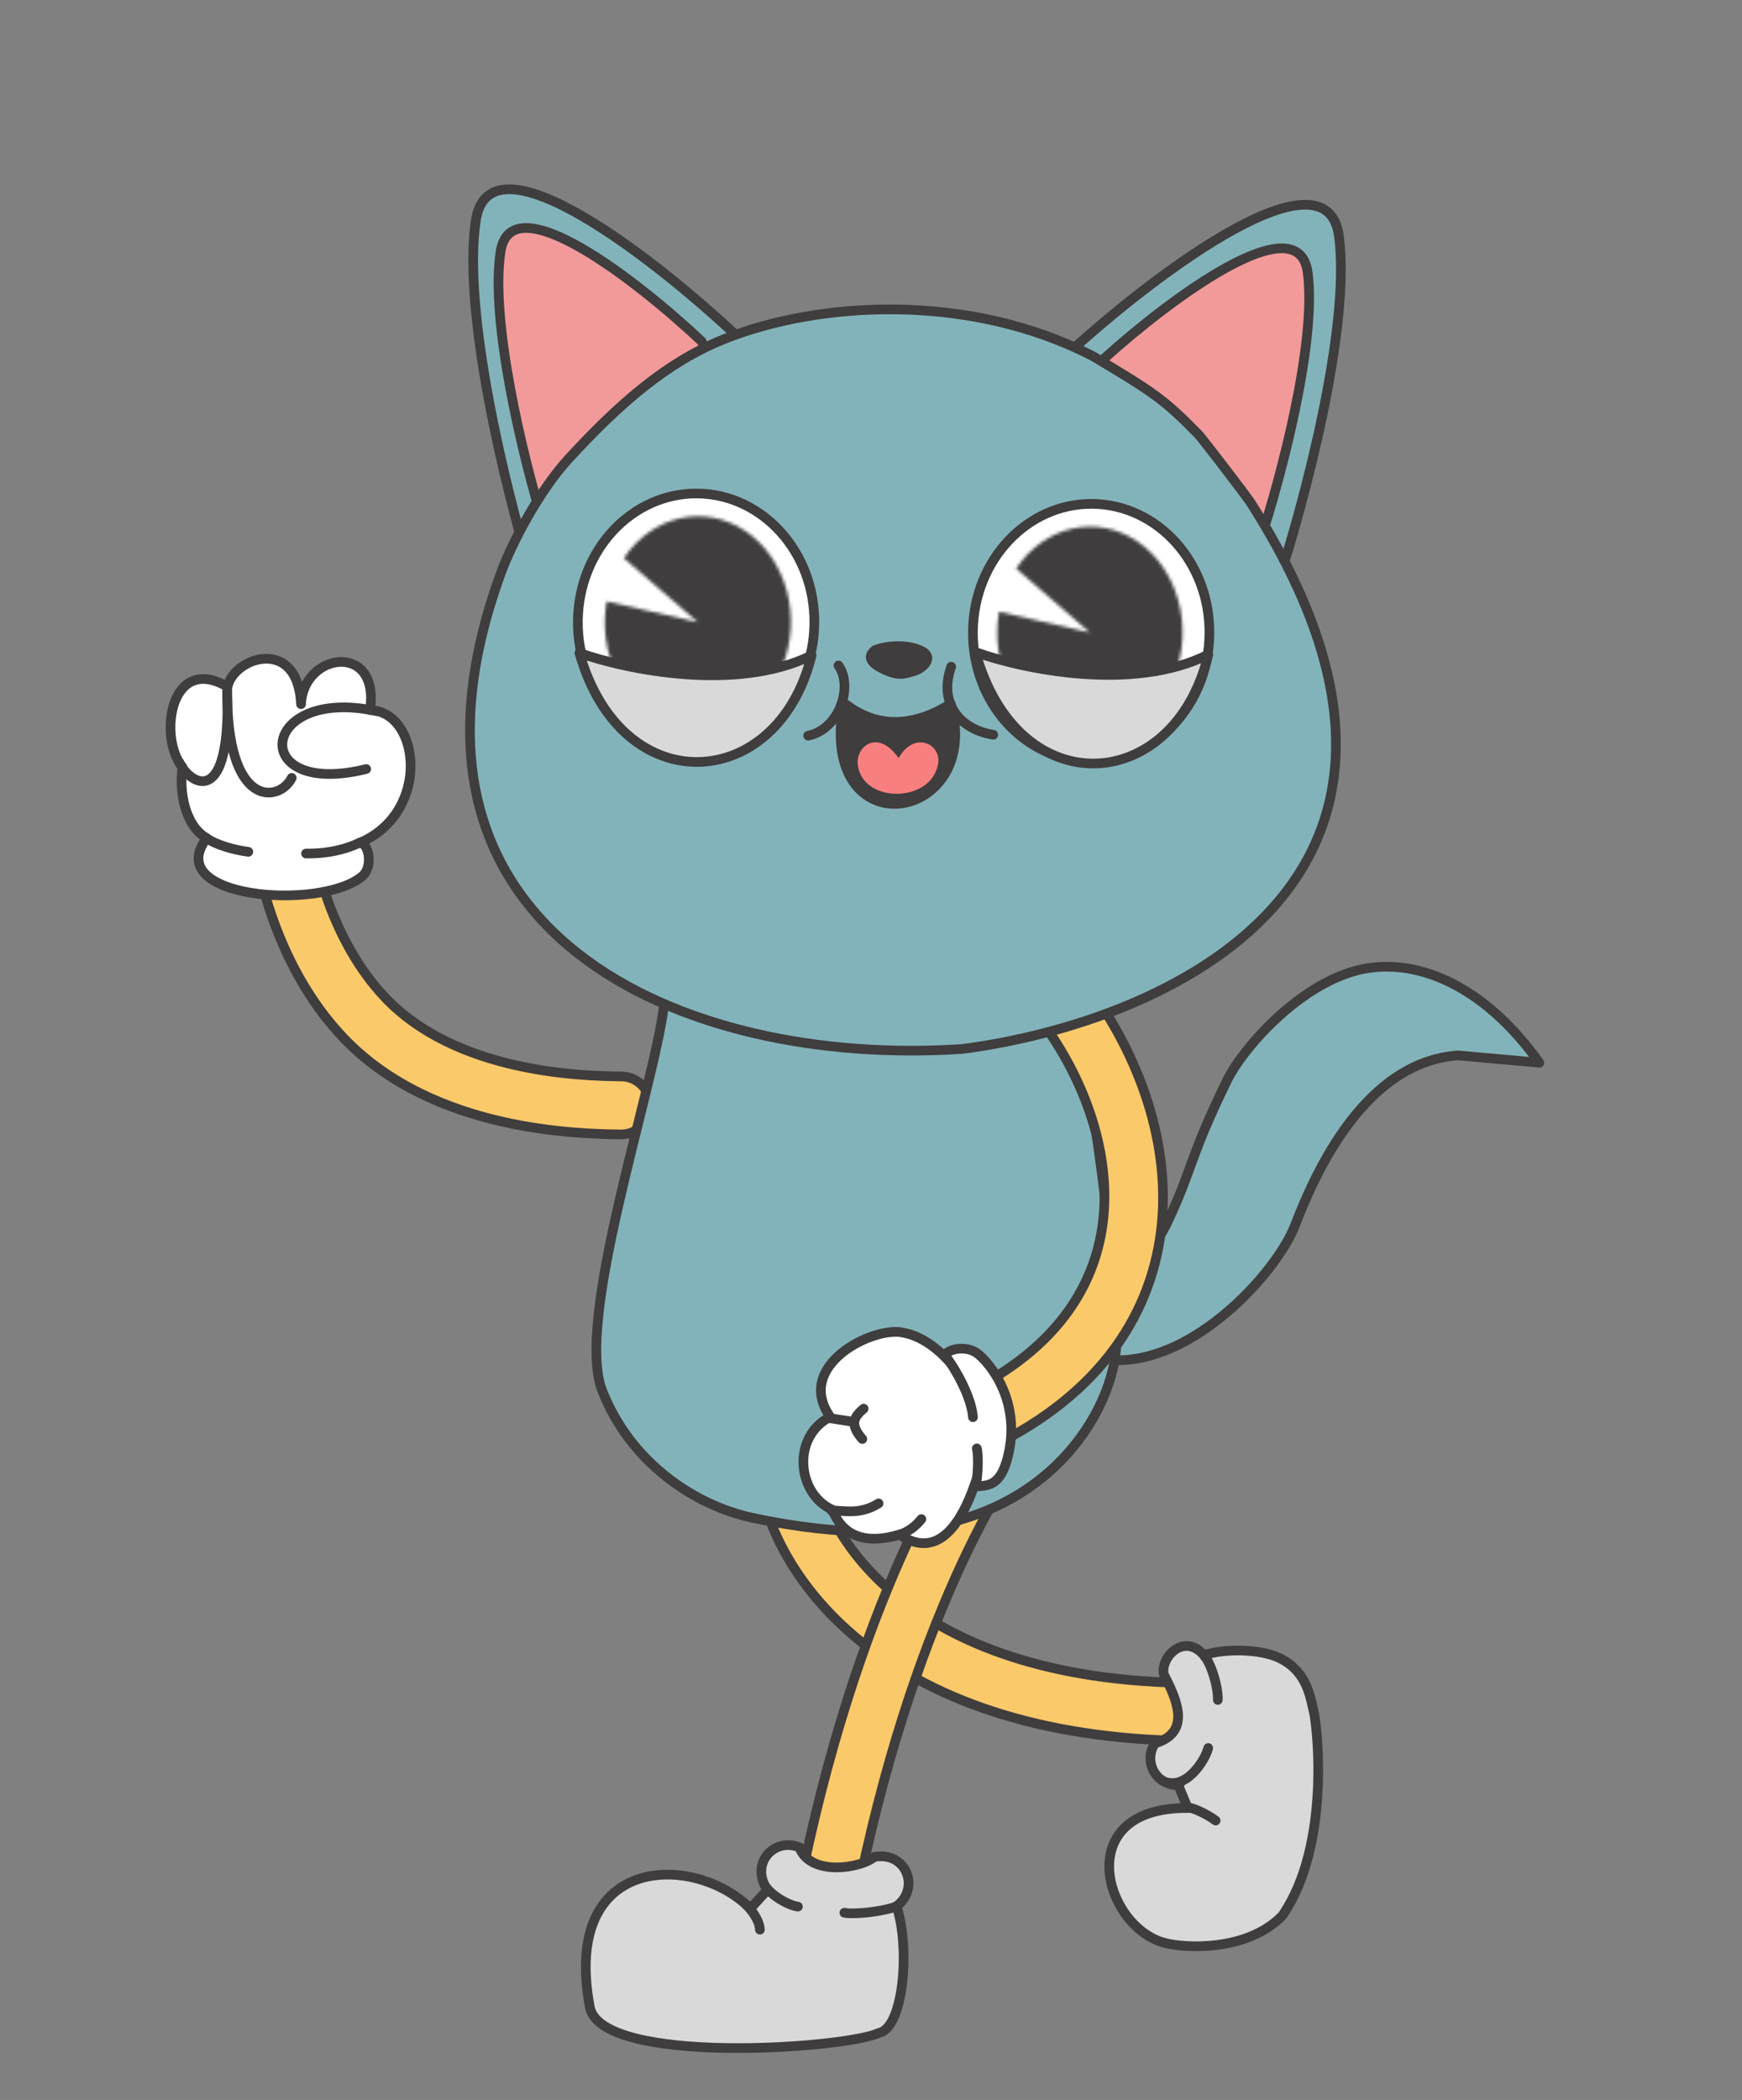 <svg width="541" height="652" viewBox="0 0 541 652" fill="none" xmlns="http://www.w3.org/2000/svg">
<rect x="0" y="0" width="541" height="652" fill="#808080" stroke="none"/>
<path d="M362.798 378.996C354.13 397.624 337.561 401.675 324.917 399.322C314.041 405.158 301.446 434.491 320.047 424.51C326.317 421.145 332.168 423.611 350.001 422.196C373.567 420.325 396.881 394.192 402.181 380.437C408.714 363.484 424.072 329.655 452.848 327.682L478.063 329.956C459.925 304.593 438.479 297.16 421.947 301.165C403.198 305.708 385.802 325.734 381.086 335.429C369.148 359.969 370.72 361.969 362.798 378.996Z" fill="#83B3BA"/>
<path d="M324.917 399.322L325.191 397.848L324.673 397.751L324.208 398.001L324.917 399.322ZM362.798 378.996L361.438 378.363L362.798 378.996ZM381.086 335.429L379.737 334.773L381.086 335.429ZM421.947 301.165L422.3 302.623L421.947 301.165ZM478.063 329.956L477.928 331.45C478.512 331.503 479.073 331.21 479.365 330.701C479.656 330.193 479.624 329.561 479.283 329.084L478.063 329.956ZM452.848 327.682L452.983 326.188L452.864 326.177L452.746 326.186L452.848 327.682ZM402.181 380.437L400.781 379.898L402.181 380.437ZM350.001 422.196L350.119 423.691L350.001 422.196ZM324.643 400.797C337.818 403.249 355.145 398.999 364.158 379.629L361.438 378.363C353.115 396.25 337.303 400.101 325.191 397.848L324.643 400.797ZM364.158 379.629C368.151 371.047 369.76 366.228 371.844 360.547C373.917 354.896 376.489 348.307 382.435 336.085L379.737 334.773C373.745 347.09 371.134 353.772 369.028 359.513C366.933 365.224 365.367 369.918 361.438 378.363L364.158 379.629ZM382.435 336.085C384.69 331.449 390.088 324.162 397.277 317.462C404.466 310.763 413.278 304.809 422.3 302.623L421.594 299.708C411.867 302.064 402.606 308.395 395.232 315.268C387.857 322.14 382.198 329.715 379.737 334.773L382.435 336.085ZM422.3 302.623C438.059 298.805 458.941 305.796 476.843 330.829L479.283 329.084C460.909 303.391 438.898 295.515 421.594 299.708L422.3 302.623ZM478.198 328.462L452.983 326.188L452.713 329.176L477.928 331.45L478.198 328.462ZM452.746 326.186C437.745 327.214 426.36 336.544 417.981 347.532C409.596 358.528 404.062 371.384 400.781 379.898L403.581 380.977C406.833 372.537 412.245 360.002 420.366 349.352C428.493 338.694 439.175 330.123 452.951 329.179L452.746 326.186ZM400.781 379.898C398.243 386.486 391.263 396.271 381.938 404.657C372.611 413.045 361.193 419.802 349.882 420.7L350.119 423.691C362.375 422.718 374.397 415.474 383.944 406.888C393.492 398.301 400.819 388.143 403.581 380.977L400.781 379.898ZM349.882 420.7C341.046 421.402 335.214 421.141 330.695 421.122C326.19 421.103 322.828 421.315 319.338 423.188L320.756 425.831C323.536 424.34 326.235 424.103 330.682 424.122C335.114 424.141 341.123 424.405 350.119 423.691L349.882 420.7ZM319.338 423.188C317.09 424.394 315.454 424.926 314.32 425.04C313.225 425.15 312.776 424.864 312.557 424.615C312.279 424.298 312.028 423.653 312.046 422.489C312.064 421.354 312.337 419.927 312.857 418.305C313.894 415.067 315.83 411.302 318.176 407.991C320.54 404.654 323.205 401.943 325.626 400.644L324.208 398.001C321.191 399.619 318.203 402.764 315.728 406.256C313.235 409.775 311.146 413.813 310 417.39C309.428 419.175 309.07 420.909 309.046 422.442C309.023 423.945 309.319 425.476 310.305 426.597C311.351 427.785 312.885 428.199 314.619 428.025C316.315 427.855 318.354 427.121 320.756 425.831L319.338 423.188Z" fill="#3F3D3D"/>
<path fill-rule="evenodd" clip-rule="evenodd" d="M243.481 449.361C248.399 448.642 252.969 452.046 253.688 456.965C256.614 476.982 283.965 524.987 379.366 522.455C384.335 522.323 388.469 526.244 388.601 531.213C388.733 536.182 384.812 540.317 379.843 540.449C277.412 543.167 240.402 490.529 235.877 459.568C235.158 454.65 238.562 450.08 243.481 449.361Z" fill="#FAC96A" stroke="#3F3D3D" stroke-width="3" stroke-linecap="round"/>
<path fill-rule="evenodd" clip-rule="evenodd" d="M361.452 519.903C365.418 527.554 370.14 537.814 358.718 541.285C355.087 546.524 358.496 554.316 366.276 554.336L366.218 554.952L368.871 561.369C332.503 561.064 342.694 598.043 361.535 603.185C368.288 605.028 387.649 605.844 398.297 594.696C413.289 572.912 409.098 536.251 408.056 531.735C407.964 531.337 407.872 530.922 407.778 530.494C406.667 525.444 405.133 518.477 397.273 514.75C391.65 512.085 380.984 511.66 373.863 513.888C367.666 506.735 360.251 514.702 361.452 519.903Z" fill="#D9D9D9"/>
<path d="M358.718 541.285L358.282 539.85L357.782 540.001L357.485 540.43L358.718 541.285ZM361.452 519.903L359.991 520.241L360.033 520.426L360.121 520.594L361.452 519.903ZM366.276 554.336L367.769 554.475L367.921 552.84L366.28 552.836L366.276 554.336ZM366.218 554.952L364.725 554.813L364.69 555.183L364.832 555.526L366.218 554.952ZM368.871 561.369L368.859 562.869L371.123 562.888L370.258 560.796L368.871 561.369ZM361.535 603.185L361.14 604.632L361.14 604.632L361.535 603.185ZM398.297 594.696L399.382 595.732L399.465 595.645L399.533 595.546L398.297 594.696ZM407.778 530.494L406.313 530.816L406.313 530.816L407.778 530.494ZM397.273 514.75L396.63 516.106L397.273 514.75ZM373.863 513.888L372.729 514.87L373.373 515.613L374.311 515.319L373.863 513.888ZM359.154 542.72C362.231 541.785 364.403 540.335 365.749 538.417C367.098 536.495 367.492 534.283 367.353 532.067C367.081 527.745 364.741 522.989 362.784 519.213L360.121 520.594C362.129 524.468 364.133 528.668 364.359 532.255C364.468 533.995 364.148 535.476 363.294 536.694C362.437 537.915 360.916 539.049 358.282 539.85L359.154 542.72ZM366.28 552.836C359.694 552.819 357.016 546.374 359.951 542.139L357.485 540.43C353.158 546.674 357.297 555.812 366.272 555.836L366.28 552.836ZM364.782 554.196L364.725 554.813L367.712 555.091L367.769 554.475L364.782 554.196ZM364.832 555.526L367.485 561.942L370.258 560.796L367.604 554.379L364.832 555.526ZM368.884 559.869C359.555 559.791 352.957 562.102 348.725 565.94C344.474 569.794 342.809 575.008 343.001 580.288C343.191 585.545 345.214 590.923 348.404 595.32C351.593 599.714 356.028 603.237 361.14 604.632L361.93 601.738C357.621 600.562 353.717 597.533 350.832 593.558C347.949 589.584 346.165 584.772 345.999 580.18C345.833 575.611 347.263 571.316 350.74 568.162C354.237 564.991 360.004 562.795 368.859 562.869L368.884 559.869ZM361.14 604.632C364.731 605.612 371.464 606.282 378.658 605.298C385.854 604.314 393.733 601.645 399.382 595.732L397.212 593.66C392.212 598.895 385.087 601.391 378.252 602.326C371.415 603.26 365.092 602.601 361.93 601.738L361.14 604.632ZM399.533 595.546C407.262 584.315 409.986 569.372 410.687 556.824C411.389 544.265 410.077 533.824 409.517 531.397L406.594 532.072C407.077 534.162 408.382 544.31 407.692 556.656C407.001 569.014 404.324 583.293 397.061 593.846L399.533 595.546ZM409.517 531.397C409.427 531.009 409.338 530.601 409.243 530.171L406.313 530.816C406.407 531.243 406.5 531.666 406.594 532.072L409.517 531.397ZM409.243 530.171C408.137 525.144 406.495 517.463 397.916 513.395L396.63 516.106C403.772 519.492 405.197 525.744 406.313 530.816L409.243 530.171ZM397.916 513.395C394.849 511.941 390.552 511.15 386.186 510.985C381.804 510.819 377.179 511.279 373.415 512.456L374.311 515.319C377.668 514.269 381.936 513.826 386.073 513.983C390.227 514.14 394.074 514.894 396.63 516.106L397.916 513.395ZM362.914 519.566C362.706 518.667 362.854 517.535 363.378 516.385C363.898 515.244 364.74 514.199 365.748 513.488C366.748 512.783 367.857 512.441 368.969 512.569C370.07 512.695 371.372 513.304 372.729 514.87L374.997 512.906C373.255 510.896 371.307 509.818 369.311 509.588C367.329 509.361 365.497 509.994 364.019 511.037C362.548 512.074 361.374 513.549 360.648 515.141C359.926 516.725 359.598 518.539 359.991 520.241L362.914 519.566Z" fill="#3F3D3D"/>
<path d="M360.993 552.864C368.115 556.424 374.315 546.501 375.225 542.73" stroke="#3F3D3D" stroke-width="3" stroke-linecap="round"/>
<path d="M369.409 561.27C370.131 561.236 374.455 562.939 377.533 565.25" stroke="#3F3D3D" stroke-width="3" stroke-linecap="round"/>
<path d="M376.714 527.769C376.699 528.597 377.359 529.281 378.187 529.296C379.015 529.311 379.699 528.651 379.714 527.823L376.714 527.769ZM372.826 515.058C373.018 515.213 373.408 515.712 373.903 516.671C374.368 517.574 374.848 518.729 375.278 520.011C376.146 522.6 376.755 525.53 376.714 527.769L379.714 527.823C379.763 525.111 379.048 521.817 378.122 519.057C377.655 517.665 377.119 516.363 376.569 515.296C376.048 514.286 375.423 513.301 374.716 512.728L372.826 515.058Z" fill="#3F3D3D"/>
<path fill-rule="evenodd" clip-rule="evenodd" d="M86.804 241.784C91.775 241.721 95.855 245.698 95.918 250.669C96.078 263.218 102.035 291.368 119.812 309.936C130.539 321.141 145.225 327.282 159.454 330.578C173.612 333.858 186.521 334.143 193.027 334.219C197.997 334.277 201.98 338.353 201.922 343.323C201.864 348.294 197.788 352.276 192.817 352.218C186.004 352.138 171.509 351.847 155.392 348.114C139.346 344.396 120.886 337.086 106.81 322.384C84.902 299.5 78.116 266.361 77.92 250.898C77.856 245.927 81.834 241.847 86.804 241.784Z" fill="#FAC96A" stroke="#3F3D3D" stroke-width="3" stroke-linecap="round"/>
<path d="M112.414 272.132C115.7 269.434 114.893 262.617 111.992 261.564C133.904 251.937 130.517 221.022 114.918 220.454C118.091 199.222 94.243 202.463 93.49 218.638C92.472 197.403 72.534 204.054 70.677 213.237C52.724 202.758 49.105 229.147 56.701 238.222C55.544 245.783 57.454 256.389 64.204 260.244C49.939 278.916 99.33 282.868 112.414 272.132Z" fill="white" stroke="#3F3D3D" stroke-width="3" stroke-linecap="round" stroke-linejoin="round"/>
<path d="M55.641 236.667C59.379 244.17 71.776 250.709 70.566 214.721" stroke="#3F3D3D" stroke-width="3" stroke-linecap="round"/>
<path d="M90.598 241.517C86.871 249.089 70.136 251.589 70.578 213.674M117.125 220.834C80.369 212.786 76.685 247.957 113.728 238.772" stroke="#3F3D3D" stroke-width="3" stroke-linecap="round"/>
<path d="M111.89 261.553C107.878 263.5 102.337 265.088 95.046 265.003" stroke="#3F3D3D" stroke-width="3" stroke-linecap="round"/>
<path d="M64.032 260.15C66.81 262.207 72.677 263.924 77.12 264.47" stroke="#3F3D3D" stroke-width="3" stroke-linecap="round"/>
<path fill-rule="evenodd" clip-rule="evenodd" d="M323.253 431.073C326.901 434.449 327.122 440.143 323.746 443.791C312.346 456.112 282.718 504.264 265.597 591.281C264.638 596.158 259.906 599.334 255.029 598.375C250.152 597.415 246.976 592.684 247.936 587.807C265.445 498.811 296.115 447.15 310.535 431.567C313.91 427.918 319.605 427.697 323.253 431.073Z" fill="#FAC96A" stroke="#3F3D3D" stroke-width="3" stroke-linecap="round"/>
<path fill-rule="evenodd" clip-rule="evenodd" d="M278.442 591.826C282.747 604.986 280.578 629.767 272.912 631.197C262.961 636.012 186.593 641.517 183.162 623.122C174.171 574.915 216.316 575.511 233.004 592.606L238.333 586.779C232.766 578.481 240.531 570.392 248.244 573.569C251.744 582.8 267.655 579.946 271.475 576.558C281.582 574.673 285.831 586.386 278.442 591.826Z" fill="#D9D9D9"/>
<path d="M278.442 591.826L277.553 590.618L276.679 591.261L277.017 592.292L278.442 591.826ZM272.912 631.197L272.637 629.722L272.439 629.759L272.259 629.847L272.912 631.197ZM233.004 592.606L231.931 593.654L233.04 594.79L234.111 593.618L233.004 592.606ZM238.333 586.779L239.439 587.792L240.235 586.922L239.578 585.944L238.333 586.779ZM248.244 573.569L249.646 573.037L249.416 572.43L248.815 572.182L248.244 573.569ZM271.475 576.558L271.2 575.083L270.791 575.16L270.48 575.436L271.475 576.558ZM277.017 592.292C279.083 598.608 279.621 607.862 278.677 615.732C278.205 619.66 277.375 623.141 276.245 625.683C275.073 628.318 273.782 629.509 272.637 629.722L273.187 632.672C275.875 632.17 277.73 629.727 278.986 626.902C280.284 623.985 281.164 620.179 281.655 616.089C282.636 607.921 282.107 598.204 279.868 591.359L277.017 592.292ZM272.259 629.847C271.211 630.354 269.106 630.938 266.061 631.513C263.065 632.079 259.295 632.612 255.016 633.062C246.459 633.962 235.934 634.523 225.615 634.364C215.279 634.204 205.236 633.321 197.606 631.368C193.786 630.391 190.66 629.167 188.419 627.695C186.183 626.225 184.965 624.605 184.637 622.847L181.688 623.397C182.217 626.238 184.136 628.47 186.772 630.202C189.402 631.93 192.884 633.257 196.862 634.275C204.826 636.313 215.141 637.202 225.569 637.363C236.015 637.525 246.662 636.957 255.33 636.045C259.664 635.59 263.519 635.046 266.618 634.461C269.667 633.885 272.125 633.244 273.565 632.547L272.259 629.847ZM184.637 622.847C182.424 610.985 183.396 602.322 186.174 596.236C188.936 590.188 193.539 586.552 198.917 584.802C209.81 581.259 223.937 585.465 231.931 593.654L234.077 591.558C225.383 582.652 210.094 578.012 197.989 581.949C191.869 583.94 186.579 588.126 183.445 594.99C180.329 601.816 179.404 611.156 181.688 623.397L184.637 622.847ZM234.111 593.618L239.439 587.792L237.226 585.767L231.897 591.594L234.111 593.618ZM239.578 585.944C237.143 582.313 237.703 578.949 239.463 576.829C241.263 574.659 244.438 573.624 247.672 574.956L248.815 572.182C244.336 570.337 239.772 571.758 237.154 574.913C234.495 578.117 233.956 582.947 237.087 587.615L239.578 585.944ZM246.841 574.101C248.933 579.616 254.651 581.278 259.735 581.296C262.333 581.305 264.931 580.896 267.141 580.26C269.309 579.636 271.27 578.745 272.471 577.68L270.48 575.436C269.77 576.065 268.31 576.801 266.311 577.377C264.354 577.94 262.039 578.304 259.745 578.296C255.043 578.28 251.055 576.753 249.646 573.037L246.841 574.101ZM271.75 578.032C276.113 577.219 279.007 579.307 280.135 582.021C281.285 584.788 280.663 588.328 277.553 590.618L279.331 593.034C283.61 589.884 284.559 584.847 282.905 580.869C281.229 576.838 276.945 574.012 271.2 575.083L271.75 578.032Z" fill="#3F3D3D"/>
<path d="M262.226 593.866C265.07 594.451 273.507 593.653 278.124 592.015" stroke="#3F3D3D" stroke-width="3" stroke-linecap="round"/>
<path d="M231.624 591.254C233.035 592.602 235.885 596.066 235.994 599.138" stroke="#3F3D3D" stroke-width="3" stroke-linecap="round"/>
<path d="M237.361 585.165C239.369 588.473 244.773 591.557 247.797 591.975" stroke="#3F3D3D" stroke-width="3" stroke-linecap="round"/>
<path d="M187.002 431.708C178.474 409.721 203.021 338.359 206.216 312.116L334.195 316.129C340.701 345.393 347.896 405.231 346.581 419.231C344.938 436.732 330.035 462.919 297.923 471.949C282.465 476.296 262.388 477.323 233.789 471.277C215.34 467.377 195.531 453.695 187.002 431.708Z" fill="#83B3BA" stroke="#3F3D3D" stroke-width="3"/>
<path fill-rule="evenodd" clip-rule="evenodd" d="M342.501 379.586C345.116 358.647 337.278 335.866 323.629 317.281C320.61 313.17 321.417 307.443 325.43 304.489C329.444 301.535 335.146 302.474 338.165 306.585C353.844 327.935 363.899 355.425 360.547 382.266C357.123 409.688 339.911 434.744 304.453 450.82C299.911 452.88 294.491 450.801 292.348 446.177C290.205 441.552 292.15 436.134 296.692 434.075C327.345 420.177 339.959 399.944 342.501 379.586Z" fill="#FAC96A" stroke="#3F3D3D" stroke-width="3" stroke-linecap="round"/>
<path fill-rule="evenodd" clip-rule="evenodd" d="M293.418 420.668C295.447 418.34 300.495 418.028 303.411 420.134C307.209 422.878 317.566 435.192 312.861 452.799C310.681 460.955 307.261 461.212 303.668 461.481C303.343 461.506 303.017 461.53 302.69 461.561L302.608 461.199C298.86 471.908 291.646 484.816 279.342 476.465C274.735 477.812 263.153 480.634 258.495 468.753C247.659 463.93 245.639 446.258 257.823 439.897C246.496 423.801 271.581 411.547 280.561 413.784C284.943 414.583 289.585 417.318 293.605 421.493L293.418 420.668Z" fill="white"/>
<path d="M303.411 420.134L302.533 421.35L302.533 421.35L303.411 420.134ZM293.418 420.668L292.287 419.682L291.787 420.257L291.955 421L293.418 420.668ZM312.861 452.799L311.412 452.412L312.861 452.799ZM303.668 461.481L303.78 462.977L303.78 462.977L303.668 461.481ZM302.69 461.561L301.227 461.892L301.518 463.176L302.829 463.054L302.69 461.561ZM302.608 461.199L304.071 460.867L302.916 455.776L301.192 460.703L302.608 461.199ZM279.342 476.465L280.184 475.224L279.599 474.827L278.921 475.026L279.342 476.465ZM258.495 468.753L259.892 468.205L259.667 467.632L259.105 467.382L258.495 468.753ZM257.823 439.897L258.517 441.227L260.035 440.435L259.05 439.034L257.823 439.897ZM280.561 413.784L280.198 415.24L280.244 415.251L280.292 415.26L280.561 413.784ZM293.605 421.493L292.525 422.533L296.258 426.41L295.068 421.161L293.605 421.493ZM304.289 418.918C302.491 417.619 300.137 417.12 297.998 417.241C295.884 417.36 293.661 418.106 292.287 419.682L294.549 421.653C295.203 420.902 296.52 420.329 298.166 420.236C299.787 420.145 301.416 420.543 302.533 421.35L304.289 418.918ZM314.31 453.186C316.763 444.007 315.29 436.177 312.697 430.288C310.124 424.446 306.425 420.461 304.289 418.918L302.533 421.35C304.195 422.551 307.573 426.095 309.952 431.497C312.311 436.854 313.664 443.984 311.412 452.412L314.31 453.186ZM303.78 462.977C305.52 462.847 307.696 462.715 309.662 461.321C311.649 459.913 313.179 457.418 314.31 453.186L311.412 452.412C310.363 456.337 309.093 458.047 307.927 458.874C306.74 459.715 305.408 459.847 303.556 459.986L303.78 462.977ZM302.829 463.054C303.14 463.025 303.453 463.002 303.78 462.977L303.556 459.986C303.233 460.01 302.893 460.035 302.551 460.067L302.829 463.054ZM301.145 461.531L301.227 461.892L304.153 461.229L304.071 460.867L301.145 461.531ZM278.5 477.707C281.782 479.934 284.875 480.842 287.764 480.604C290.65 480.366 293.123 479.003 295.202 477.081C299.299 473.294 302.137 467.085 304.023 461.694L301.192 460.703C299.331 466.022 296.688 471.622 293.165 474.878C291.434 476.478 289.563 477.445 287.518 477.614C285.477 477.782 283.054 477.172 280.184 475.224L278.5 477.707ZM257.099 469.3C259.64 475.784 264.179 478.369 268.714 479.053C273.116 479.717 277.436 478.585 279.763 477.905L278.921 475.026C276.641 475.692 272.867 476.645 269.161 476.086C265.589 475.548 262.008 473.603 259.892 468.205L257.099 469.3ZM257.129 438.568C250.433 442.063 247.664 448.681 248.029 454.988C248.391 461.253 251.86 467.441 257.885 470.123L259.105 467.382C254.294 465.241 251.334 460.182 251.024 454.815C250.716 449.491 253.03 444.092 258.517 441.227L257.129 438.568ZM280.923 412.329C278.288 411.672 274.723 412.106 271.175 413.227C267.581 414.362 263.788 416.269 260.638 418.796C257.499 421.314 254.894 424.536 253.885 428.326C252.858 432.182 253.541 436.418 256.596 440.761L259.05 439.034C256.442 435.328 256.012 431.996 256.784 429.098C257.573 426.133 259.677 423.413 262.515 421.136C265.344 418.866 268.798 417.123 272.078 416.087C275.405 415.037 278.343 414.778 280.198 415.24L280.923 412.329ZM294.686 420.452C290.511 416.117 285.601 413.179 280.83 412.308L280.292 415.26C284.285 415.988 288.659 418.519 292.525 422.533L294.686 420.452ZM291.955 421L292.142 421.825L295.068 421.161L294.881 420.336L291.955 421Z" fill="#3F3D3D"/>
<path d="M258.289 469.048C261.766 468.832 266.831 470.544 272.855 466.784" stroke="#3F3D3D" stroke-width="3" stroke-linecap="round"/>
<path d="M276.307 477.248C279.253 476.663 282.714 475.866 286.149 471.651" stroke="#3F3D3D" stroke-width="3" stroke-linecap="round"/>
<path d="M257.468 440.286L265.335 441.503M268.216 437.365C265.562 439.691 263.489 441.89 267.804 446.79" stroke="#3F3D3D" stroke-width="3" stroke-linecap="round"/>
<path d="M293.436 420.743C296.617 424.831 301.658 433.555 302.166 440.018" stroke="#3F3D3D" stroke-width="3" stroke-linecap="round"/>
<path d="M303.202 460.817C303.541 458.354 304.048 452.683 303.36 449.701" stroke="#3F3D3D" stroke-width="3" stroke-linecap="round"/>
<path d="M415.838 73.389C412.101 45.118 359.624 84.564 333.852 107.821C321.945 126.134 370.954 164.067 396.947 180.744C404.801 156.739 419.575 101.661 415.838 73.389Z" fill="#83B3BA" stroke="#3F3D3D" stroke-width="3" stroke-linecap="round" stroke-linejoin="round"/>
<path d="M406.122 84.644C403.253 62.936 362.958 93.225 343.17 111.083C334.026 125.144 371.658 154.271 391.617 167.077C397.648 148.644 408.992 106.353 406.122 84.644Z" fill="#F29A9A" stroke="#3F3D3D" stroke-width="3" stroke-linecap="round" stroke-linejoin="round"/>
<path d="M147.786 68.37C152.115 40.183 203.754 80.72 229.032 104.512C240.553 123.071 190.76 159.968 164.423 176.097C157.074 151.933 143.458 96.557 147.786 68.37Z" fill="#83B3BA" stroke="#3F3D3D" stroke-width="3" stroke-linecap="round" stroke-linejoin="round"/>
<path d="M155.447 78.16C158.77 56.517 198.421 87.643 217.831 105.912C226.678 120.162 188.444 148.494 168.221 160.878C162.578 142.324 152.123 99.804 155.447 78.16Z" fill="#F29A9A" stroke="#3F3D3D" stroke-width="3" stroke-linecap="round" stroke-linejoin="round"/>
<path d="M298.849 325.682C360.867 317.655 463.755 273.953 388.326 155.938C387.243 154.245 373.462 136.184 372.093 134.787C361.277 123.741 357.946 121.682 339.751 110.775C301.312 90.702 254.076 93.446 224.547 105.426C206.775 112.637 192.211 125.509 176.778 142.222C167.464 152.308 158.976 168.529 155.457 178.206C114.949 289.591 211.793 331.517 298.849 325.682Z" fill="#83B3BA" stroke="#3F3D3D" stroke-width="3"/>
<path d="M261.986 218.176C267.862 222.815 278.876 228.684 295.181 218.592C295.217 218.57 295.252 218.547 295.288 218.525C295.369 218.812 295.446 219.098 295.519 219.381C304.921 255.717 253.574 263.865 261.986 218.176Z" fill="#3F3D3D"/>
<path d="M260.397 206.624C264.997 213.041 260.82 226.363 250.984 228.416M295.409 206.991C291.441 218.168 297.922 226.453 308.484 228.133M261.986 218.176C267.874 222.825 278.924 228.709 295.288 218.525C305.726 255.586 253.508 264.222 261.986 218.176Z" stroke="#3F3D3D" stroke-width="3" stroke-linecap="round" stroke-linejoin="round"/>
<path d="M279.063 235.356C272.923 226.619 266.395 231.236 266.339 236.594C266.825 249.683 289.566 249.735 291.384 236.856C292.191 231.133 284.138 226.687 279.063 235.356Z" fill="#F87F7F"/>
<path d="M285.991 202.001C281.52 199.843 274.857 200.538 271.733 201.851C268.159 204.702 272.555 207.047 275.741 208.36C279.988 210.11 281.922 208.799 283.612 208.442C286.525 207.676 290.463 204.158 285.991 202.001Z" fill="#3F3D3D" stroke="#3F3D3D" stroke-width="3"/>
<path d="M375.597 196.785C375.365 218.97 358.625 236.57 338.456 236.358C318.288 236.147 301.92 218.201 302.153 196.015C302.385 173.83 319.125 156.231 339.294 156.442C359.462 156.653 375.83 174.6 375.597 196.785Z" fill="white" stroke="#3F3D3D" stroke-width="3"/>
<mask id="path-40-inside-1_20_1198" fill="white">
<path d="M315.592 176.521C319.883 170.082 326.094 165.668 333.04 164.119C339.987 162.57 347.182 163.996 353.253 168.125C359.324 172.253 363.845 178.795 365.955 186.502C368.064 194.209 367.613 202.541 364.689 209.908C361.764 217.276 356.571 223.163 350.099 226.446C343.627 229.729 336.331 230.179 329.601 227.708C322.872 225.238 317.182 220.021 313.616 213.053C310.05 206.085 308.859 197.854 310.269 189.93L338.478 196.396L315.592 176.521Z"/>
</mask>
<path d="M315.592 176.521C319.883 170.082 326.094 165.668 333.04 164.119C339.987 162.57 347.182 163.996 353.253 168.125C359.324 172.253 363.845 178.795 365.955 186.502C368.064 194.209 367.613 202.541 364.689 209.908C361.764 217.276 356.571 223.163 350.099 226.446C343.627 229.729 336.331 230.179 329.601 227.708C322.872 225.238 317.182 220.021 313.616 213.053C310.05 206.085 308.859 197.854 310.269 189.93L338.478 196.396L315.592 176.521Z" fill="#3F3D3D" stroke="#3F3D3D" stroke-width="6" mask="url(#path-40-inside-1_20_1198)"/>
<path d="M302.956 202.466C317.273 207.641 351.777 215.038 375.26 203.224C364.766 246.833 316.143 250.092 302.956 202.466Z" fill="#D9D9D9" stroke="#3F3D3D" stroke-width="3" stroke-linecap="round" stroke-linejoin="round"/>
<path d="M252.905 193.562C252.673 215.747 235.933 233.347 215.764 233.135C195.596 232.924 179.228 214.978 179.461 192.792C179.693 170.607 196.433 153.007 216.602 153.219C236.77 153.43 253.138 171.376 252.905 193.562Z" fill="white" stroke="#3F3D3D" stroke-width="3"/>
<mask id="path-43-inside-2_20_1198" fill="white">
<path d="M193.744 173.307C198.051 166.869 204.287 162.454 211.26 160.906C218.234 159.357 225.457 160.784 231.552 164.912C237.646 169.041 242.186 175.583 244.304 183.29C246.422 190.997 245.97 199.329 243.034 206.696C240.098 214.064 234.885 219.951 228.388 223.234C221.891 226.516 214.566 226.965 207.81 224.495C201.055 222.024 195.342 216.807 191.762 209.839C188.182 202.871 186.986 194.64 188.401 186.716L216.72 193.183L193.744 173.307Z"/>
</mask>
<path d="M193.744 173.307C198.051 166.869 204.287 162.454 211.26 160.906C218.234 159.357 225.457 160.784 231.552 164.912C237.646 169.041 242.186 175.583 244.304 183.29C246.422 190.997 245.97 199.329 243.034 206.696C240.098 214.064 234.885 219.951 228.388 223.234C221.891 226.516 214.566 226.965 207.81 224.495C201.055 222.024 195.342 216.807 191.762 209.839C188.182 202.871 186.986 194.64 188.401 186.716L216.72 193.183L193.744 173.307Z" fill="#3F3D3D" stroke="#3F3D3D" stroke-width="6" mask="url(#path-43-inside-2_20_1198)"/>
<path d="M179.954 202.736C194.229 207.8 228.633 215.04 252.044 203.491C241.589 246.135 193.112 249.313 179.954 202.736Z" fill="#D9D9D9" stroke="#3F3D3D" stroke-width="3" stroke-linecap="round" stroke-linejoin="round"/>
</svg>

